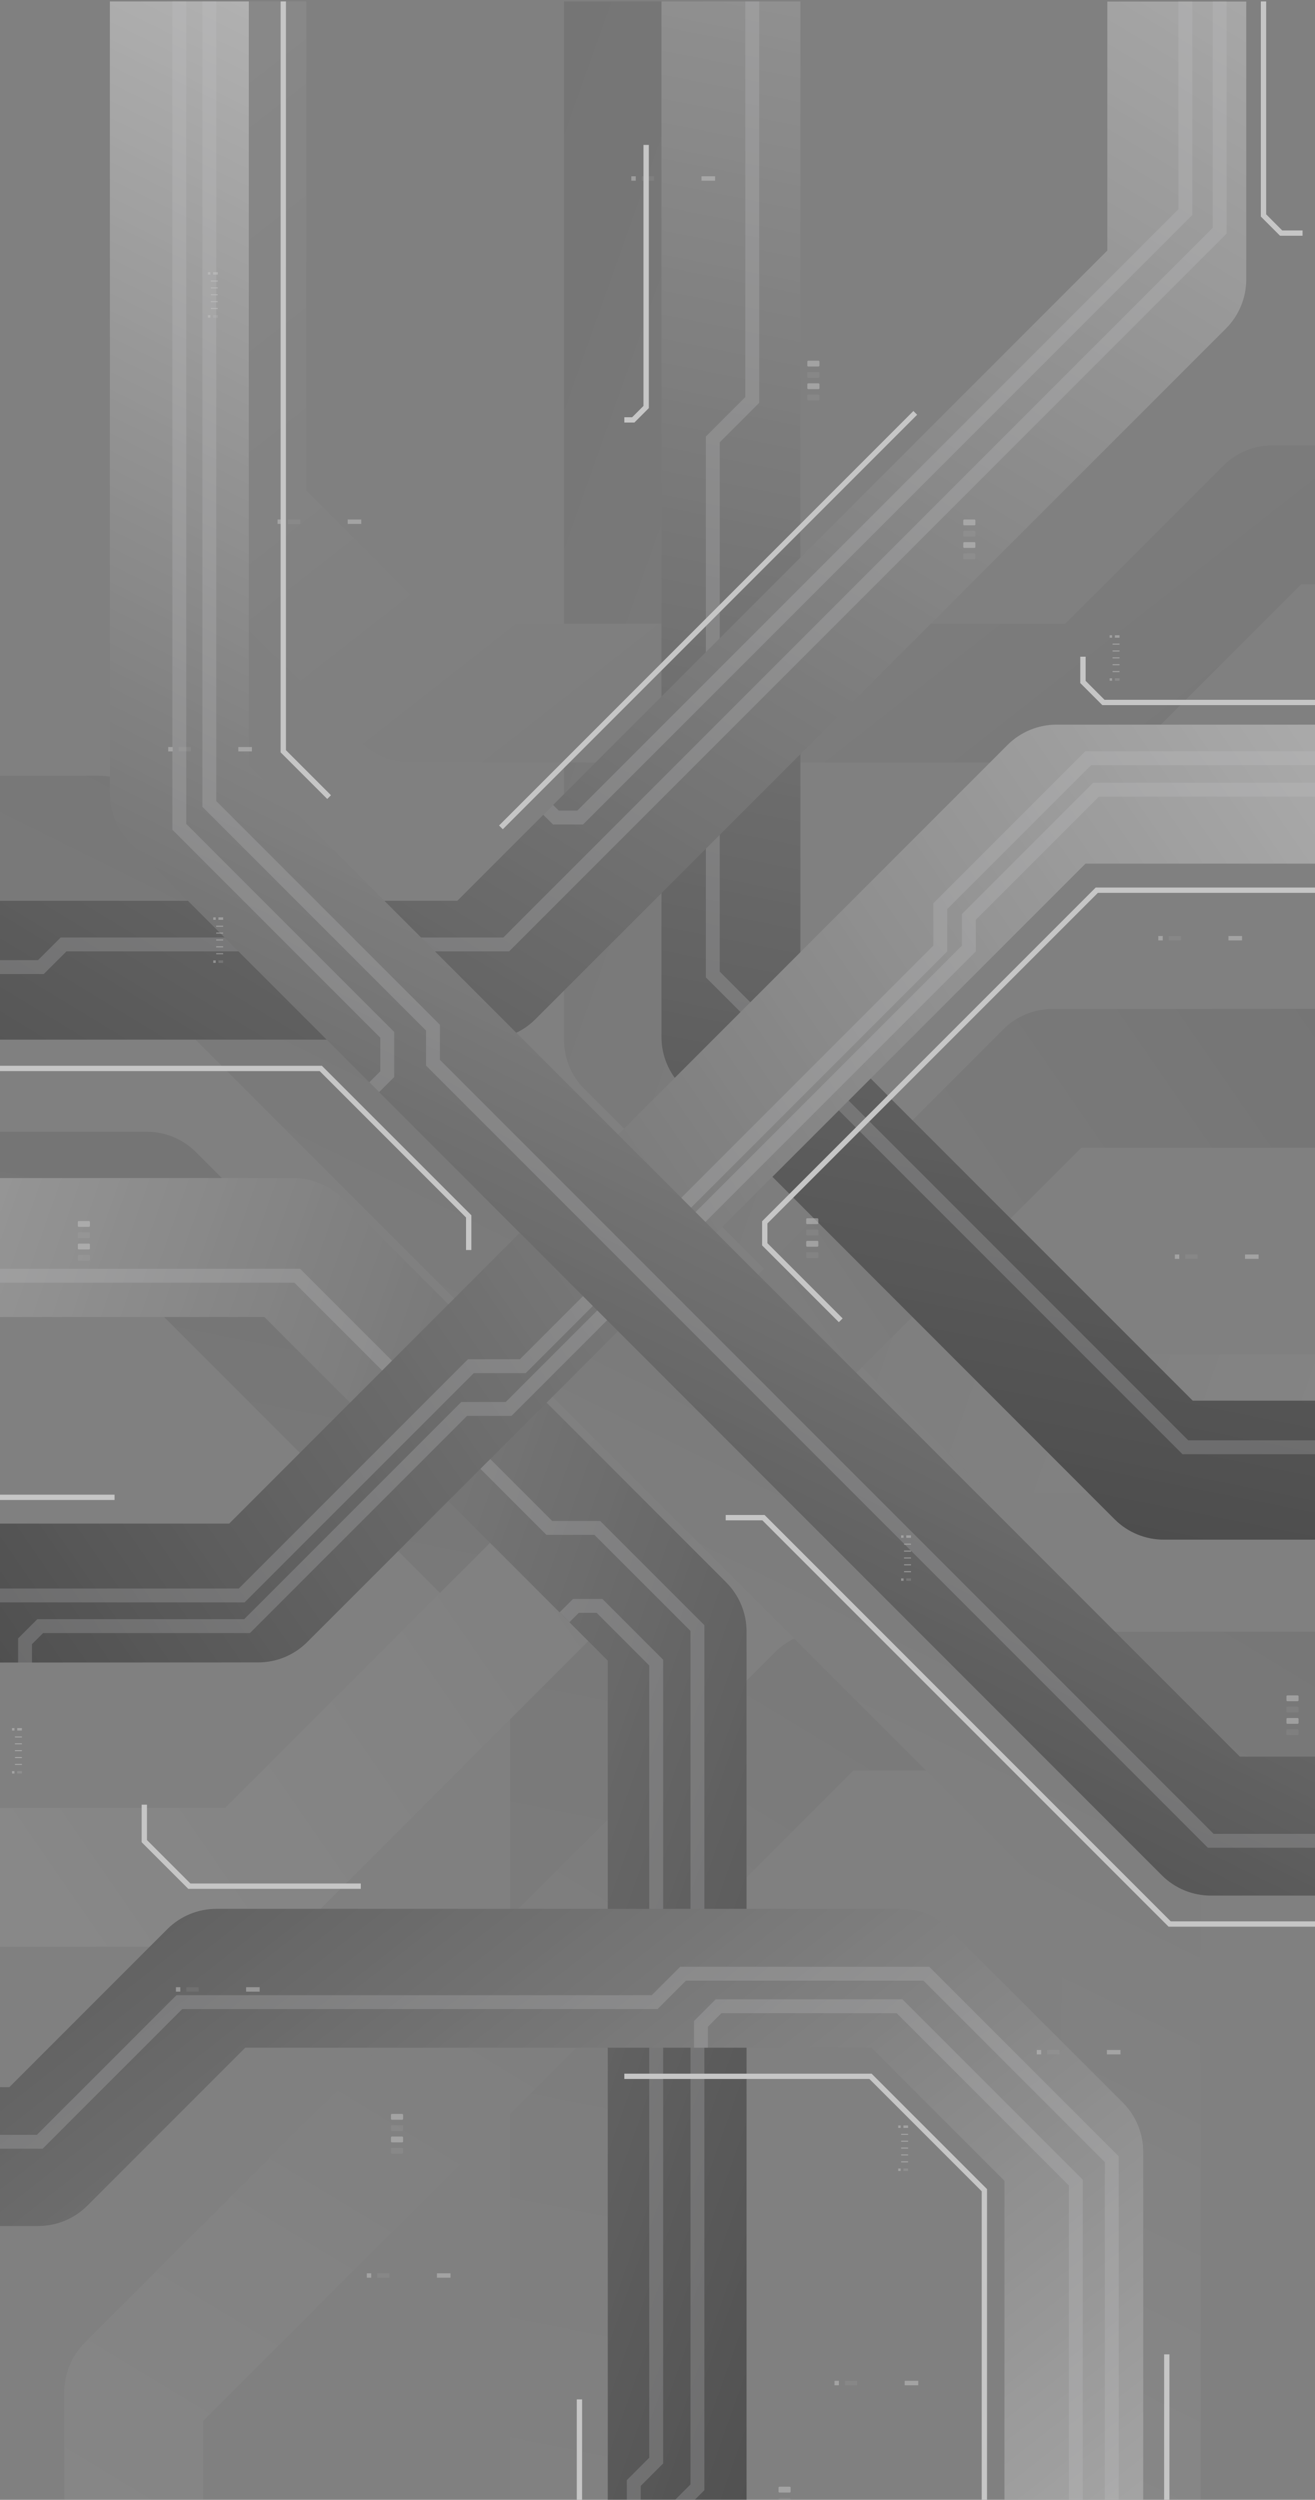 <svg width="391" height="743" viewBox="0 0 391 743" fill="none" xmlns="http://www.w3.org/2000/svg">
<rect x="0" y="0" width="391" height="743" fill="#808080" stroke="none"/>
<g opacity="0.55">
<g opacity="0.21">
<path d="M193 485.78V793.58H151.69V494.34L35.04 377.69H-36.5V336.38H43.6C49.073 336.365 54.328 338.523 58.21 342.38L186.95 471.18C190.822 475.052 192.998 480.304 193 485.78Z" fill="url(#paint0_linear_135_11756)"/>
<path d="M426.18 402.55V443.86H302.5C297.027 443.875 291.773 441.717 287.89 437.86L173.7 323.62C169.843 319.737 167.685 314.483 167.7 309.01V0.42H209.01V300.42L311.05 402.55H426.18Z" fill="url(#paint1_linear_135_11756)"/>
<path d="M426.18 299.84V341.15H321.5L90.07 572.62C86.187 576.476 80.932 578.634 75.46 578.62H-36.5V537.36H66.91L298.38 305.89C302.263 302.033 307.517 299.875 312.99 299.89L426.18 299.84Z" fill="url(#paint2_linear_135_11756)"/>
<path d="M426.18 132.34V173.65H386.9L339.9 220.65C336.017 224.507 330.763 226.665 325.29 226.65H122.04C116.568 226.664 111.313 224.506 107.43 220.65L55.76 169C51.903 165.117 49.745 159.863 49.76 154.39V0.42H91.07V145.8L130.65 185.38H316.75L363.75 138.38C367.633 134.524 372.888 132.366 378.36 132.38L426.18 132.34Z" fill="url(#paint3_linear_135_11756)"/>
<path d="M426.18 484.95V526.26H253.71L60.43 719.54V793.54H19.12V711C19.106 705.527 21.264 700.273 25.12 696.39L230.5 491C234.383 487.143 239.637 484.985 245.11 485L426.18 484.95Z" fill="url(#paint4_linear_135_11756)"/>
<path d="M357.01 558V793.58H315.7V566.58L21.02 271.89H-36.5V230.58H29.57C35.042 230.566 40.297 232.724 44.18 236.58L350.96 543.41C354.829 547.28 357.005 552.527 357.01 558Z" fill="url(#paint5_linear_135_11756)"/>
</g>
<path d="M196.68 308.22V0.42H237.99V299.66L354.64 416.31H426.18V457.62H346.08C340.607 457.634 335.353 455.476 331.47 451.62L202.73 322.82C198.858 318.947 196.682 313.696 196.68 308.22Z" fill="url(#paint6_linear_135_11756)"/>
<g style="mix-blend-mode:screen" opacity="0.24">
<path d="M209.88 290.51V129.75L221.61 118.01V0.42H225.74V119.73L214.01 131.46V288.79L353.31 428.1H426.18V432.23H351.6L351 431.63L209.88 290.51Z" fill="#F9FAFF"/>
</g>
<path d="M-36.5 391.45V350.14H87.18C92.653 350.125 97.907 352.283 101.79 356.14L215.98 470.37C219.837 474.252 221.995 479.507 221.98 484.98V793.58H180.71V493.58L78.63 391.45H-36.5Z" fill="url(#paint7_linear_135_11756)"/>
<g style="mix-blend-mode:screen" opacity="0.24">
<path d="M-36.5 381.24V377.11H89.23L164.19 452.07H178.46L209.44 483.04V740.14L199.34 750.24V793.58H195.2V748.53L205.31 738.43V484.75L176.75 456.2H162.48L87.52 381.24H-36.5Z" fill="#F9FAFF"/>
</g>
<g style="mix-blend-mode:screen" opacity="0.24">
<path d="M166.4 479.22L170.38 475.25H179.12L197.18 493.31V732.2L190.51 738.87V793.58H186.38V737.16L193.04 730.49V495.02L177.41 479.38H172.09L169.32 482.14L166.4 479.22Z" fill="#F9FAFF"/>
</g>
<path d="M-36.5 494.16V452.85H68.14L299.61 221.38C303.493 217.524 308.748 215.366 314.22 215.38H426.22V256.69H322.77L91.3 488.11C87.418 491.967 82.163 494.125 76.69 494.11L-36.5 494.16Z" fill="url(#paint8_linear_135_11756)"/>
<path d="M-36.5 661.66V620.35H2.78L49.78 573.35C53.663 569.493 58.917 567.335 64.39 567.35H267.64C273.112 567.336 278.367 569.494 282.25 573.35L333.92 625C337.777 628.882 339.935 634.137 339.92 639.61V793.58H298.66V648.2L259.08 608.62H72.92L25.92 655.62C22.037 659.476 16.782 661.634 11.31 661.62L-36.5 661.66Z" fill="url(#paint9_linear_135_11756)"/>
<path d="M-36.5 309V267.74H135.97L329.25 74.46V0.46H370.56V83C370.574 88.472 368.416 93.727 364.56 97.61L159.13 303C157.205 304.912 154.922 306.426 152.412 307.456C149.902 308.485 147.213 309.01 144.5 309H-36.5Z" fill="url(#paint10_linear_135_11756)"/>
<g style="mix-blend-mode:screen" opacity="0.24">
<path d="M-36.5 482.51V478.38H-8.59L-2.35 472.14H71.01L139.15 404H154.59L277.52 281.06V268.48L322.71 223.29H426.18V227.43H324.42L281.65 270.19V282.77L281.05 283.38L156.3 408.13H140.86L72.72 476.27H-0.64L-6.87 482.51H-36.5Z" fill="#F9FAFF"/>
</g>
<g style="mix-blend-mode:screen" opacity="0.24">
<path d="M5.38 494.16V486.97L11.11 481.25H72.61L137.16 416.7H150.38L286.02 281.06V271.67L325.05 232.64H426.18V236.77H326.76L290.15 273.38V282.77L289.54 283.38L152.09 420.83H138.88L74.32 485.38H12.82L9.51 488.68V494.16H5.38Z" fill="#F9FAFF"/>
</g>
<g style="mix-blend-mode:screen" opacity="0.24">
<path d="M-36.5 638.65V634.52H10.97L52.47 593.02H193.8L202.25 584.57H276.3L332.64 640.91V793.58H328.51V642.63L274.59 588.7H203.96L195.51 597.15H54.18L12.68 638.65H-36.5Z" fill="#F9FAFF"/>
</g>
<g style="mix-blend-mode:screen" opacity="0.24">
<path d="M206.35 608.63V600.69L212.8 594.24H268.33L321.95 647.86V793.58H317.81V649.57L266.62 598.37H214.51L210.48 602.4V608.63H206.35Z" fill="#F9FAFF"/>
</g>
<g style="mix-blend-mode:screen" opacity="0.24">
<path d="M-36.5 289.51V285.38H11.3L18.05 278.64H149.66L360.59 67.71V0.42H364.72V69.42L364.12 70.03L151.38 282.77H19.76L13.01 289.51H-36.5Z" fill="#F9FAFF"/>
</g>
<g style="mix-blend-mode:screen" opacity="0.24">
<path d="M161.54 242.17L164.46 239.25L166.14 240.93H171.65L350.39 62.19V0.42H354.52V63.9L353.92 64.5L173.36 245.06H164.43L161.54 242.17Z" fill="#F9FAFF"/>
</g>
<path d="M32.67 236V0.42H73.98V227.42L368.66 522.11H426.18V563.42H360.11C354.638 563.434 349.383 561.276 345.5 557.42L38.72 250.59C34.85 246.72 32.675 241.473 32.67 236Z" fill="url(#paint11_linear_135_11756)"/>
<g style="mix-blend-mode:screen" opacity="0.24">
<path d="M60.18 239.81V0.42H64.31V238.1L130.81 304.6V315.01L360.86 545.06H426.18V549.19H359.14L358.54 548.58L126.68 316.72V306.31L60.18 239.81Z" fill="#F9FAFF"/>
</g>
<g style="mix-blend-mode:screen" opacity="0.24">
<path d="M51.25 246.61V0.42H55.39V244.9L117.21 306.72V320.12L112.73 324.6L109.81 321.68L113.08 318.41V308.44L51.25 246.61Z" fill="#F9FAFF"/>
</g>
<path d="M249.42 392.98L226.6 370.16V362.99L325.79 263.8H426.18V265.38H326.44L228.18 363.64V369.5L250.54 391.86L249.42 392.98Z" fill="white"/>
<path d="M426.18 572.65H347.46L226.68 451.88H215.78V450.29H227.34L348.11 571.07H426.18V572.65Z" fill="white"/>
<path d="M293.48 793.58H291.9V651.3L258.51 617.92H185.64V616.34H259.16L293.48 650.65V793.58Z" fill="white"/>
<path d="M97.3 237.47L83.44 223.62V0.42H85.02V222.97L98.41 236.36L97.3 237.47Z" fill="white"/>
<path d="M140.16 371.53H138.57V361.87L95.06 318.36H-36.5V316.77H95.71L140.16 361.21V371.53Z" fill="white"/>
<path d="M271.59 122.156L148.391 245.355L149.508 246.473L272.707 123.273L271.59 122.156Z" fill="white"/>
<path d="M416.19 209.58H327.77L321.21 203.02V195.19H322.8V202.37L328.42 208H416.19V209.58Z" fill="white"/>
<path d="M107.28 561.4H55.97L42.12 547.55V536.39H43.7V546.9L56.62 559.82H107.28V561.4Z" fill="white"/>
<path d="M34.06 444.25H-36.5V445.83H34.06V444.25Z" fill="white"/>
<path d="M347.72 699.77H346.14V793.58H347.72V699.77Z" fill="white"/>
<path d="M173.08 713.15H171.5V775.19H173.08V713.15Z" fill="white"/>
<path d="M188.63 125.59H185.64V124.01H187.97L191.33 120.65V43.07H192.92V121.3L188.63 125.59Z" fill="white"/>
<path d="M387.3 70.07H380.6L374.89 64.36V0.42H376.48V63.71L381.25 68.49H387.3V70.07Z" fill="white"/>
<g opacity="0.5">
<path d="M64.72 83.37H62.73C62.708 83.37 62.69 83.388 62.69 83.41V83.65C62.69 83.672 62.708 83.69 62.73 83.69H64.72C64.742 83.69 64.76 83.672 64.76 83.65V83.41C64.76 83.388 64.742 83.37 64.72 83.37Z" fill="white"/>
<path d="M64.72 85.41H62.73C62.708 85.41 62.69 85.428 62.69 85.45V85.69C62.69 85.712 62.708 85.73 62.73 85.73H64.72C64.742 85.73 64.76 85.712 64.76 85.69V85.45C64.76 85.428 64.742 85.41 64.72 85.41Z" fill="white"/>
<path d="M64.72 87.45H62.73C62.708 87.45 62.69 87.468 62.69 87.49V87.73C62.69 87.752 62.708 87.77 62.73 87.77H64.72C64.742 87.77 64.76 87.752 64.76 87.73V87.49C64.76 87.468 64.742 87.45 64.72 87.45Z" fill="white"/>
<path d="M62.72 89.82H64.71C64.732 89.82 64.75 89.802 64.75 89.78V89.54C64.75 89.518 64.732 89.5 64.71 89.5H62.72C62.698 89.5 62.68 89.518 62.68 89.54V89.78C62.68 89.802 62.698 89.82 62.72 89.82Z" fill="white"/>
<path d="M62.72 91.85H64.71C64.732 91.85 64.75 91.832 64.75 91.81V91.57C64.75 91.548 64.732 91.53 64.71 91.53H62.72C62.698 91.53 62.68 91.548 62.68 91.57V91.81C62.68 91.832 62.698 91.85 62.72 91.85Z" fill="white"/>
<path d="M62.55 80.89H61.82V81.62H62.55V80.89Z" fill="white"/>
<path d="M64.76 80.89H63.37V81.62H64.76V80.89Z" fill="white"/>
<path d="M62.55 93.68H61.82V94.41H62.55V93.68Z" fill="white"/>
<path opacity="0.4" d="M64.76 93.68H63.37V94.41H64.76V93.68Z" fill="white"/>
<path d="M332.84 191.29H330.85C330.828 191.29 330.81 191.308 330.81 191.33V191.57C330.81 191.592 330.828 191.61 330.85 191.61H332.84C332.862 191.61 332.88 191.592 332.88 191.57V191.33C332.88 191.308 332.862 191.29 332.84 191.29Z" fill="white"/>
<path d="M332.84 193.33H330.85C330.828 193.33 330.81 193.348 330.81 193.37V193.61C330.81 193.632 330.828 193.65 330.85 193.65H332.84C332.862 193.65 332.88 193.632 332.88 193.61V193.37C332.88 193.348 332.862 193.33 332.84 193.33Z" fill="white"/>
<path d="M332.84 195.37H330.85C330.828 195.37 330.81 195.388 330.81 195.41V195.65C330.81 195.672 330.828 195.69 330.85 195.69H332.84C332.862 195.69 332.88 195.672 332.88 195.65V195.41C332.88 195.388 332.862 195.37 332.84 195.37Z" fill="white"/>
<path d="M330.85 197.73H332.84C332.862 197.73 332.88 197.712 332.88 197.69V197.45C332.88 197.428 332.862 197.41 332.84 197.41H330.85C330.828 197.41 330.81 197.428 330.81 197.45V197.69C330.81 197.712 330.828 197.73 330.85 197.73Z" fill="white"/>
<path d="M330.85 199.77H332.84C332.862 199.77 332.88 199.752 332.88 199.73V199.49C332.88 199.468 332.862 199.45 332.84 199.45H330.85C330.828 199.45 330.81 199.468 330.81 199.49V199.73C330.81 199.752 330.828 199.77 330.85 199.77Z" fill="white"/>
<path d="M330.67 188.81H329.94V189.54H330.67V188.81Z" fill="white"/>
<path d="M332.88 188.81H331.49V189.54H332.88V188.81Z" fill="white"/>
<path d="M330.67 201.6H329.94V202.33H330.67V201.6Z" fill="white"/>
<path opacity="0.4" d="M332.88 201.6H331.49V202.33H332.88V201.6Z" fill="white"/>
<path d="M66.31 275.14H64.32C64.298 275.14 64.28 275.158 64.28 275.18V275.42C64.28 275.442 64.298 275.46 64.32 275.46H66.31C66.332 275.46 66.35 275.442 66.35 275.42V275.18C66.35 275.158 66.332 275.14 66.31 275.14Z" fill="white"/>
<path d="M66.31 277.18H64.32C64.298 277.18 64.28 277.198 64.28 277.22V277.46C64.28 277.482 64.298 277.5 64.32 277.5H66.31C66.332 277.5 66.35 277.482 66.35 277.46V277.22C66.35 277.198 66.332 277.18 66.31 277.18Z" fill="white"/>
<path d="M66.31 279.23H64.32C64.298 279.23 64.28 279.248 64.28 279.27V279.51C64.28 279.532 64.298 279.55 64.32 279.55H66.31C66.332 279.55 66.35 279.532 66.35 279.51V279.27C66.35 279.248 66.332 279.23 66.31 279.23Z" fill="white"/>
<path d="M64.32 281.58H66.31C66.332 281.58 66.35 281.562 66.35 281.54V281.3C66.35 281.278 66.332 281.26 66.31 281.26H64.32C64.298 281.26 64.28 281.278 64.28 281.3V281.54C64.28 281.562 64.298 281.58 64.32 281.58Z" fill="white"/>
<path d="M64.32 283.63H66.31C66.332 283.63 66.35 283.612 66.35 283.59V283.35C66.35 283.328 66.332 283.31 66.31 283.31H64.32C64.298 283.31 64.28 283.328 64.28 283.35V283.59C64.28 283.612 64.298 283.63 64.32 283.63Z" fill="white"/>
<path d="M64.14 272.66H63.41V273.39H64.14V272.66Z" fill="white"/>
<path d="M66.35 272.66H64.96V273.39H66.35V272.66Z" fill="white"/>
<path d="M64.14 285.46H63.41V286.19H64.14V285.46Z" fill="white"/>
<path opacity="0.4" d="M66.35 285.46H64.96V286.19H66.35V285.46Z" fill="white"/>
<path d="M270.83 458.81H268.84C268.818 458.81 268.8 458.828 268.8 458.85V459.09C268.8 459.112 268.818 459.13 268.84 459.13H270.83C270.852 459.13 270.87 459.112 270.87 459.09V458.85C270.87 458.828 270.852 458.81 270.83 458.81Z" fill="white"/>
<path d="M270.83 460.86H268.84C268.818 460.86 268.8 460.878 268.8 460.9V461.14C268.8 461.162 268.818 461.18 268.84 461.18H270.83C270.852 461.18 270.87 461.162 270.87 461.14V460.9C270.87 460.878 270.852 460.86 270.83 460.86Z" fill="white"/>
<path d="M270.83 462.9H268.84C268.818 462.9 268.8 462.918 268.8 462.94V463.18C268.8 463.202 268.818 463.22 268.84 463.22H270.83C270.852 463.22 270.87 463.202 270.87 463.18V462.94C270.87 462.918 270.852 462.9 270.83 462.9Z" fill="white"/>
<path d="M268.85 465.26H270.84C270.862 465.26 270.88 465.242 270.88 465.22V464.98C270.88 464.958 270.862 464.94 270.84 464.94H268.85C268.828 464.94 268.81 464.958 268.81 464.98V465.22C268.81 465.242 268.828 465.26 268.85 465.26Z" fill="white"/>
<path d="M268.85 467.3H270.84C270.862 467.3 270.88 467.282 270.88 467.26V467.02C270.88 466.998 270.862 466.98 270.84 466.98H268.85C268.828 466.98 268.81 466.998 268.81 467.02V467.26C268.81 467.282 268.828 467.3 268.85 467.3Z" fill="white"/>
<path d="M268.66 456.34H267.93V457.07H268.66V456.34Z" fill="white"/>
<path d="M270.87 456.34H269.48V457.07H270.87V456.34Z" fill="white"/>
<path d="M268.66 469.13H267.93V469.86H268.66V469.13Z" fill="white"/>
<path opacity="0.4" d="M270.87 469.13H269.48V469.86H270.87V469.13Z" fill="white"/>
<path d="M6.47 516.1H4.48C4.458 516.1 4.44 516.118 4.44 516.14V516.38C4.44 516.402 4.458 516.42 4.48 516.42H6.47C6.492 516.42 6.51 516.402 6.51 516.38V516.14C6.51 516.118 6.492 516.1 6.47 516.1Z" fill="white"/>
<path d="M6.47 518.14H4.48C4.458 518.14 4.44 518.158 4.44 518.18V518.42C4.44 518.442 4.458 518.46 4.48 518.46H6.47C6.492 518.46 6.51 518.442 6.51 518.42V518.18C6.51 518.158 6.492 518.14 6.47 518.14Z" fill="white"/>
<path d="M6.47 520.18H4.48C4.458 520.18 4.44 520.198 4.44 520.22V520.46C4.44 520.482 4.458 520.5 4.48 520.5H6.47C6.492 520.5 6.51 520.482 6.51 520.46V520.22C6.51 520.198 6.492 520.18 6.47 520.18Z" fill="white"/>
<path d="M4.49 522.54H6.48C6.502 522.54 6.52 522.522 6.52 522.5V522.26C6.52 522.238 6.502 522.22 6.48 522.22H4.49C4.468 522.22 4.45 522.238 4.45 522.26V522.5C4.45 522.522 4.468 522.54 4.49 522.54Z" fill="white"/>
<path d="M4.49 524.59H6.48C6.502 524.59 6.52 524.572 6.52 524.55V524.31C6.52 524.288 6.502 524.27 6.48 524.27H4.49C4.468 524.27 4.45 524.288 4.45 524.31V524.55C4.45 524.572 4.468 524.59 4.49 524.59Z" fill="white"/>
<path d="M4.3 513.62H3.57V514.35H4.3V513.62Z" fill="white"/>
<path d="M6.51 513.62H5.12V514.35H6.51V513.62Z" fill="white"/>
<path d="M4.3 526.41H3.57V527.14H4.3V526.41Z" fill="white"/>
<path opacity="0.4" d="M6.51 526.41H5.12V527.14H6.51V526.41Z" fill="white"/>
<path d="M269.97 634.22H267.98C267.958 634.22 267.94 634.238 267.94 634.26V634.5C267.94 634.522 267.958 634.54 267.98 634.54H269.97C269.992 634.54 270.01 634.522 270.01 634.5V634.26C270.01 634.238 269.992 634.22 269.97 634.22Z" fill="white"/>
<path d="M269.97 636.26H267.98C267.958 636.26 267.94 636.278 267.94 636.3V636.54C267.94 636.562 267.958 636.58 267.98 636.58H269.97C269.992 636.58 270.01 636.562 270.01 636.54V636.3C270.01 636.278 269.992 636.26 269.97 636.26Z" fill="white"/>
<path d="M269.97 638.3H267.98C267.958 638.3 267.94 638.318 267.94 638.34V638.58C267.94 638.602 267.958 638.62 267.98 638.62H269.97C269.992 638.62 270.01 638.602 270.01 638.58V638.34C270.01 638.318 269.992 638.3 269.97 638.3Z" fill="white"/>
<path d="M267.98 640.66H269.97C269.992 640.66 270.01 640.642 270.01 640.62V640.38C270.01 640.358 269.992 640.34 269.97 640.34H267.98C267.958 640.34 267.94 640.358 267.94 640.38V640.62C267.94 640.642 267.958 640.66 267.98 640.66Z" fill="white"/>
<path d="M267.98 642.71H269.97C269.992 642.71 270.01 642.692 270.01 642.67V642.43C270.01 642.408 269.992 642.39 269.97 642.39H267.98C267.958 642.39 267.94 642.408 267.94 642.43V642.67C267.94 642.692 267.958 642.71 267.98 642.71Z" fill="white"/>
<path d="M267.8 631.74H267.07V632.47H267.8V631.74Z" fill="white"/>
<path d="M270.01 631.74H268.62V632.47H270.01V631.74Z" fill="white"/>
<path d="M267.8 644.53H267.07V645.26H267.8V644.53Z" fill="white"/>
<path opacity="0.4" d="M270.01 644.53H268.62V645.26H270.01V644.53Z" fill="white"/>
<path d="M289.74 154.41H286.7C286.545 154.41 286.42 154.535 286.42 154.69V155.86C286.42 156.015 286.545 156.14 286.7 156.14H289.74C289.895 156.14 290.02 156.015 290.02 155.86V154.69C290.02 154.535 289.895 154.41 289.74 154.41Z" fill="white"/>
<path opacity="0.2" d="M289.74 157.77H286.7C286.545 157.77 286.42 157.895 286.42 158.05V159.22C286.42 159.375 286.545 159.5 286.7 159.5H289.74C289.895 159.5 290.02 159.375 290.02 159.22V158.05C290.02 157.895 289.895 157.77 289.74 157.77Z" fill="white"/>
<path d="M289.74 161.13H286.7C286.545 161.13 286.42 161.255 286.42 161.41V162.58C286.42 162.735 286.545 162.86 286.7 162.86H289.74C289.895 162.86 290.02 162.735 290.02 162.58V161.41C290.02 161.255 289.895 161.13 289.74 161.13Z" fill="white"/>
<path opacity="0.2" d="M289.74 164.49H286.7C286.545 164.49 286.42 164.615 286.42 164.77V165.94C286.42 166.095 286.545 166.22 286.7 166.22H289.74C289.895 166.22 290.02 166.095 290.02 165.94V164.77C290.02 164.615 289.895 164.49 289.74 164.49Z" fill="white"/>
<path d="M243.37 107.21H240.33C240.175 107.21 240.05 107.335 240.05 107.49V108.66C240.05 108.815 240.175 108.94 240.33 108.94H243.37C243.525 108.94 243.65 108.815 243.65 108.66V107.49C243.65 107.335 243.525 107.21 243.37 107.21Z" fill="white"/>
<path opacity="0.2" d="M243.37 110.57H240.33C240.175 110.57 240.05 110.695 240.05 110.85V112.02C240.05 112.174 240.175 112.3 240.33 112.3H243.37C243.525 112.3 243.65 112.174 243.65 112.02V110.85C243.65 110.695 243.525 110.57 243.37 110.57Z" fill="white"/>
<path d="M243.37 113.93H240.33C240.175 113.93 240.05 114.055 240.05 114.21V115.38C240.05 115.535 240.175 115.66 240.33 115.66H243.37C243.525 115.66 243.65 115.535 243.65 115.38V114.21C243.65 114.055 243.525 113.93 243.37 113.93Z" fill="white"/>
<path opacity="0.2" d="M243.37 117.28H240.33C240.175 117.28 240.05 117.405 240.05 117.56V118.73C240.05 118.884 240.175 119.01 240.33 119.01H243.37C243.525 119.01 243.65 118.884 243.65 118.73V117.56C243.65 117.405 243.525 117.28 243.37 117.28Z" fill="white"/>
<path d="M26.46 362.92H23.42C23.265 362.92 23.14 363.045 23.14 363.2V364.37C23.14 364.525 23.265 364.65 23.42 364.65H26.46C26.615 364.65 26.74 364.525 26.74 364.37V363.2C26.74 363.045 26.615 362.92 26.46 362.92Z" fill="white"/>
<path opacity="0.2" d="M26.46 366.27H23.42C23.265 366.27 23.14 366.395 23.14 366.55V367.72C23.14 367.875 23.265 368 23.42 368H26.46C26.615 368 26.74 367.875 26.74 367.72V366.55C26.74 366.395 26.615 366.27 26.46 366.27Z" fill="white"/>
<path d="M26.46 369.63H23.42C23.265 369.63 23.14 369.755 23.14 369.91V371.08C23.14 371.235 23.265 371.36 23.42 371.36H26.46C26.615 371.36 26.74 371.235 26.74 371.08V369.91C26.74 369.755 26.615 369.63 26.46 369.63Z" fill="white"/>
<path opacity="0.2" d="M26.46 372.99H23.42C23.265 372.99 23.14 373.115 23.14 373.27V374.44C23.14 374.595 23.265 374.72 23.42 374.72H26.46C26.615 374.72 26.74 374.595 26.74 374.44V373.27C26.74 373.115 26.615 372.99 26.46 372.99Z" fill="white"/>
<path d="M243.04 362.1H240C239.845 362.1 239.72 362.225 239.72 362.38V363.55C239.72 363.704 239.845 363.83 240 363.83H243.04C243.195 363.83 243.32 363.704 243.32 363.55V362.38C243.32 362.225 243.195 362.1 243.04 362.1Z" fill="white"/>
<path opacity="0.2" d="M243.04 365.46H240C239.845 365.46 239.72 365.585 239.72 365.74V366.91C239.72 367.065 239.845 367.19 240 367.19H243.04C243.195 367.19 243.32 367.065 243.32 366.91V365.74C243.32 365.585 243.195 365.46 243.04 365.46Z" fill="white"/>
<path d="M243.04 368.82H240C239.845 368.82 239.72 368.945 239.72 369.1V370.27C239.72 370.424 239.845 370.55 240 370.55H243.04C243.195 370.55 243.32 370.424 243.32 370.27V369.1C243.32 368.945 243.195 368.82 243.04 368.82Z" fill="white"/>
<path opacity="0.2" d="M243.04 372.18H240C239.845 372.18 239.72 372.305 239.72 372.46V373.63C239.72 373.785 239.845 373.91 240 373.91H243.04C243.195 373.91 243.32 373.785 243.32 373.63V372.46C243.32 372.305 243.195 372.18 243.04 372.18Z" fill="white"/>
<path d="M385.83 503.91H382.79C382.635 503.91 382.51 504.035 382.51 504.19V505.36C382.51 505.515 382.635 505.64 382.79 505.64H385.83C385.985 505.64 386.11 505.515 386.11 505.36V504.19C386.11 504.035 385.985 503.91 385.83 503.91Z" fill="white"/>
<path opacity="0.2" d="M385.83 507.27H382.79C382.635 507.27 382.51 507.395 382.51 507.55V508.72C382.51 508.875 382.635 509 382.79 509H385.83C385.985 509 386.11 508.875 386.11 508.72V507.55C386.11 507.395 385.985 507.27 385.83 507.27Z" fill="white"/>
<path d="M385.83 510.63H382.79C382.635 510.63 382.51 510.755 382.51 510.91V512.08C382.51 512.235 382.635 512.36 382.79 512.36H385.83C385.985 512.36 386.11 512.235 386.11 512.08V510.91C386.11 510.755 385.985 510.63 385.83 510.63Z" fill="white"/>
<path opacity="0.2" d="M385.83 513.99H382.79C382.635 513.99 382.51 514.115 382.51 514.27V515.44C382.51 515.595 382.635 515.72 382.79 515.72H385.83C385.985 515.72 386.11 515.595 386.11 515.44V514.27C386.11 514.115 385.985 513.99 385.83 513.99Z" fill="white"/>
<path d="M119.57 628.31H116.53C116.375 628.31 116.25 628.435 116.25 628.59V629.76C116.25 629.915 116.375 630.04 116.53 630.04H119.57C119.725 630.04 119.85 629.915 119.85 629.76V628.59C119.85 628.435 119.725 628.31 119.57 628.31Z" fill="white"/>
<path opacity="0.2" d="M119.57 631.67H116.53C116.375 631.67 116.25 631.795 116.25 631.95V633.12C116.25 633.275 116.375 633.4 116.53 633.4H119.57C119.725 633.4 119.85 633.275 119.85 633.12V631.95C119.85 631.795 119.725 631.67 119.57 631.67Z" fill="white"/>
<path d="M119.57 635.03H116.53C116.375 635.03 116.25 635.155 116.25 635.31V636.48C116.25 636.634 116.375 636.76 116.53 636.76H119.57C119.725 636.76 119.85 636.634 119.85 636.48V635.31C119.85 635.155 119.725 635.03 119.57 635.03Z" fill="white"/>
<path opacity="0.2" d="M119.57 638.39H116.53C116.375 638.39 116.25 638.515 116.25 638.67V639.84C116.25 639.995 116.375 640.12 116.53 640.12H119.57C119.725 640.12 119.85 639.995 119.85 639.84V638.67C119.85 638.515 119.725 638.39 119.57 638.39Z" fill="white"/>
<path d="M234.81 739.11H231.77C231.615 739.11 231.49 739.235 231.49 739.39V740.56C231.49 740.715 231.615 740.84 231.77 740.84H234.81C234.965 740.84 235.09 740.715 235.09 740.56V739.39C235.09 739.235 234.965 739.11 234.81 739.11Z" fill="white"/>
<path opacity="0.2" d="M234.81 742.47H231.77C231.615 742.47 231.49 742.595 231.49 742.75V743.92C231.49 744.074 231.615 744.2 231.77 744.2H234.81C234.965 744.2 235.09 744.074 235.09 743.92V742.75C235.09 742.595 234.965 742.47 234.81 742.47Z" fill="white"/>
<path d="M83.85 154.41H82.53V155.72H83.85V154.41Z" fill="white"/>
<path opacity="0.2" d="M89.27 154.41H85.62V155.72H89.27V154.41Z" fill="white"/>
<path d="M107.42 154.41H103.38V155.72H107.42V154.41Z" fill="white"/>
<path d="M189.03 52.4H187.72V53.71H189.03V52.4Z" fill="white"/>
<path opacity="0.2" d="M194.47 52.4H190.82V53.71H194.47V52.4Z" fill="white"/>
<path d="M212.62 52.4H208.58V53.71H212.62V52.4Z" fill="white"/>
<path d="M345.73 278.2H344.41V279.52H345.73V278.2Z" fill="white"/>
<path opacity="0.2" d="M351.16 278.2H347.51V279.52H351.16V278.2Z" fill="white"/>
<path d="M369.31 278.2H365.27V279.52H369.31V278.2Z" fill="white"/>
<path d="M51.33 222.03H50.02V223.34H51.33V222.03Z" fill="white"/>
<path opacity="0.2" d="M56.76 222.03H53.11V223.34H56.76V222.03Z" fill="white"/>
<path d="M74.91 222.03H70.87V223.34H74.91V222.03Z" fill="white"/>
<path d="M350.64 372.86H349.33V374.17H350.64V372.86Z" fill="white"/>
<path opacity="0.2" d="M356.08 372.86H352.43V374.17H356.08V372.86Z" fill="white"/>
<path d="M374.23 372.86H370.19V374.17H374.23V372.86Z" fill="white"/>
<path d="M53.62 590.64H52.31V591.96H53.62V590.64Z" fill="white"/>
<path opacity="0.2" d="M59.06 590.64H55.41V591.96H59.06V590.64Z" fill="white"/>
<path d="M77.21 590.64H73.17V591.96H77.21V590.64Z" fill="white"/>
<path d="M309.59 609.3H308.27V610.61H309.59V609.3Z" fill="white"/>
<path opacity="0.2" d="M315.02 609.3H311.37V610.61H315.02V609.3Z" fill="white"/>
<path d="M333.17 609.3H329.13V610.61H333.17V609.3Z" fill="white"/>
<path d="M110.38 675.68H109.07V676.99H110.38V675.68Z" fill="white"/>
<path opacity="0.2" d="M115.81 675.68H112.16V676.99H115.81V675.68Z" fill="white"/>
<path d="M133.96 675.68H129.92V676.99H133.96V675.68Z" fill="white"/>
<path d="M249.44 707.64H248.13V708.96H249.44V707.64Z" fill="white"/>
<path opacity="0.2" d="M254.88 707.64H251.23V708.96H254.88V707.64Z" fill="white"/>
<path d="M273.03 707.64H268.99V708.96H273.03V707.64Z" fill="white"/>
</g>
</g>
<defs>
<linearGradient id="paint0_linear_135_11756" x1="-30.02" y1="1107.14" x2="144.62" y2="232.67" gradientUnits="userSpaceOnUse">
<stop stop-color="white"/>
<stop offset="1"/>
</linearGradient>
<linearGradient id="paint1_linear_135_11756" x1="675.42" y1="371.85" x2="15.11" y2="137.3" gradientUnits="userSpaceOnUse">
<stop stop-color="white"/>
<stop offset="1"/>
</linearGradient>
<linearGradient id="paint2_linear_135_11756" x1="-126.01" y1="660.09" x2="485.86" y2="238.15" gradientUnits="userSpaceOnUse">
<stop stop-color="white"/>
<stop offset="1"/>
</linearGradient>
<linearGradient id="paint3_linear_135_11756" x1="18.58" y1="-132.89" x2="430.32" y2="392.29" gradientUnits="userSpaceOnUse">
<stop stop-color="white"/>
<stop offset="1"/>
</linearGradient>
<linearGradient id="paint4_linear_135_11756" x1="-0.63" y1="984.15" x2="407.28" y2="311.1" gradientUnits="userSpaceOnUse">
<stop stop-color="white"/>
<stop offset="1"/>
</linearGradient>
<linearGradient id="paint5_linear_135_11756" x1="39.24" y1="756.46" x2="303.11" y2="223.62" gradientUnits="userSpaceOnUse">
<stop stop-color="white"/>
<stop offset="1"/>
</linearGradient>
<linearGradient id="paint6_linear_135_11756" x1="419.71" y1="-313.14" x2="245.07" y2="561.32" gradientUnits="userSpaceOnUse">
<stop stop-color="white"/>
<stop offset="1"/>
</linearGradient>
<linearGradient id="paint7_linear_135_11756" x1="-285.74" y1="422.14" x2="374.58" y2="656.7" gradientUnits="userSpaceOnUse">
<stop stop-color="white"/>
<stop offset="1"/>
</linearGradient>
<linearGradient id="paint8_linear_135_11756" x1="515.7" y1="133.91" x2="-96.17" y2="555.84" gradientUnits="userSpaceOnUse">
<stop stop-color="white"/>
<stop offset="1"/>
</linearGradient>
<linearGradient id="paint9_linear_135_11756" x1="371.1" y1="926.89" x2="-40.63" y2="401.7" gradientUnits="userSpaceOnUse">
<stop stop-color="white"/>
<stop offset="1"/>
</linearGradient>
<linearGradient id="paint10_linear_135_11756" x1="390.32" y1="-190.16" x2="-17.6" y2="482.9" gradientUnits="userSpaceOnUse">
<stop stop-color="white"/>
<stop offset="1"/>
</linearGradient>
<linearGradient id="paint11_linear_135_11756" x1="350.44" y1="37.54" x2="86.58" y2="570.38" gradientUnits="userSpaceOnUse">
<stop stop-color="white"/>
<stop offset="1"/>
</linearGradient>
</defs>
</svg>

